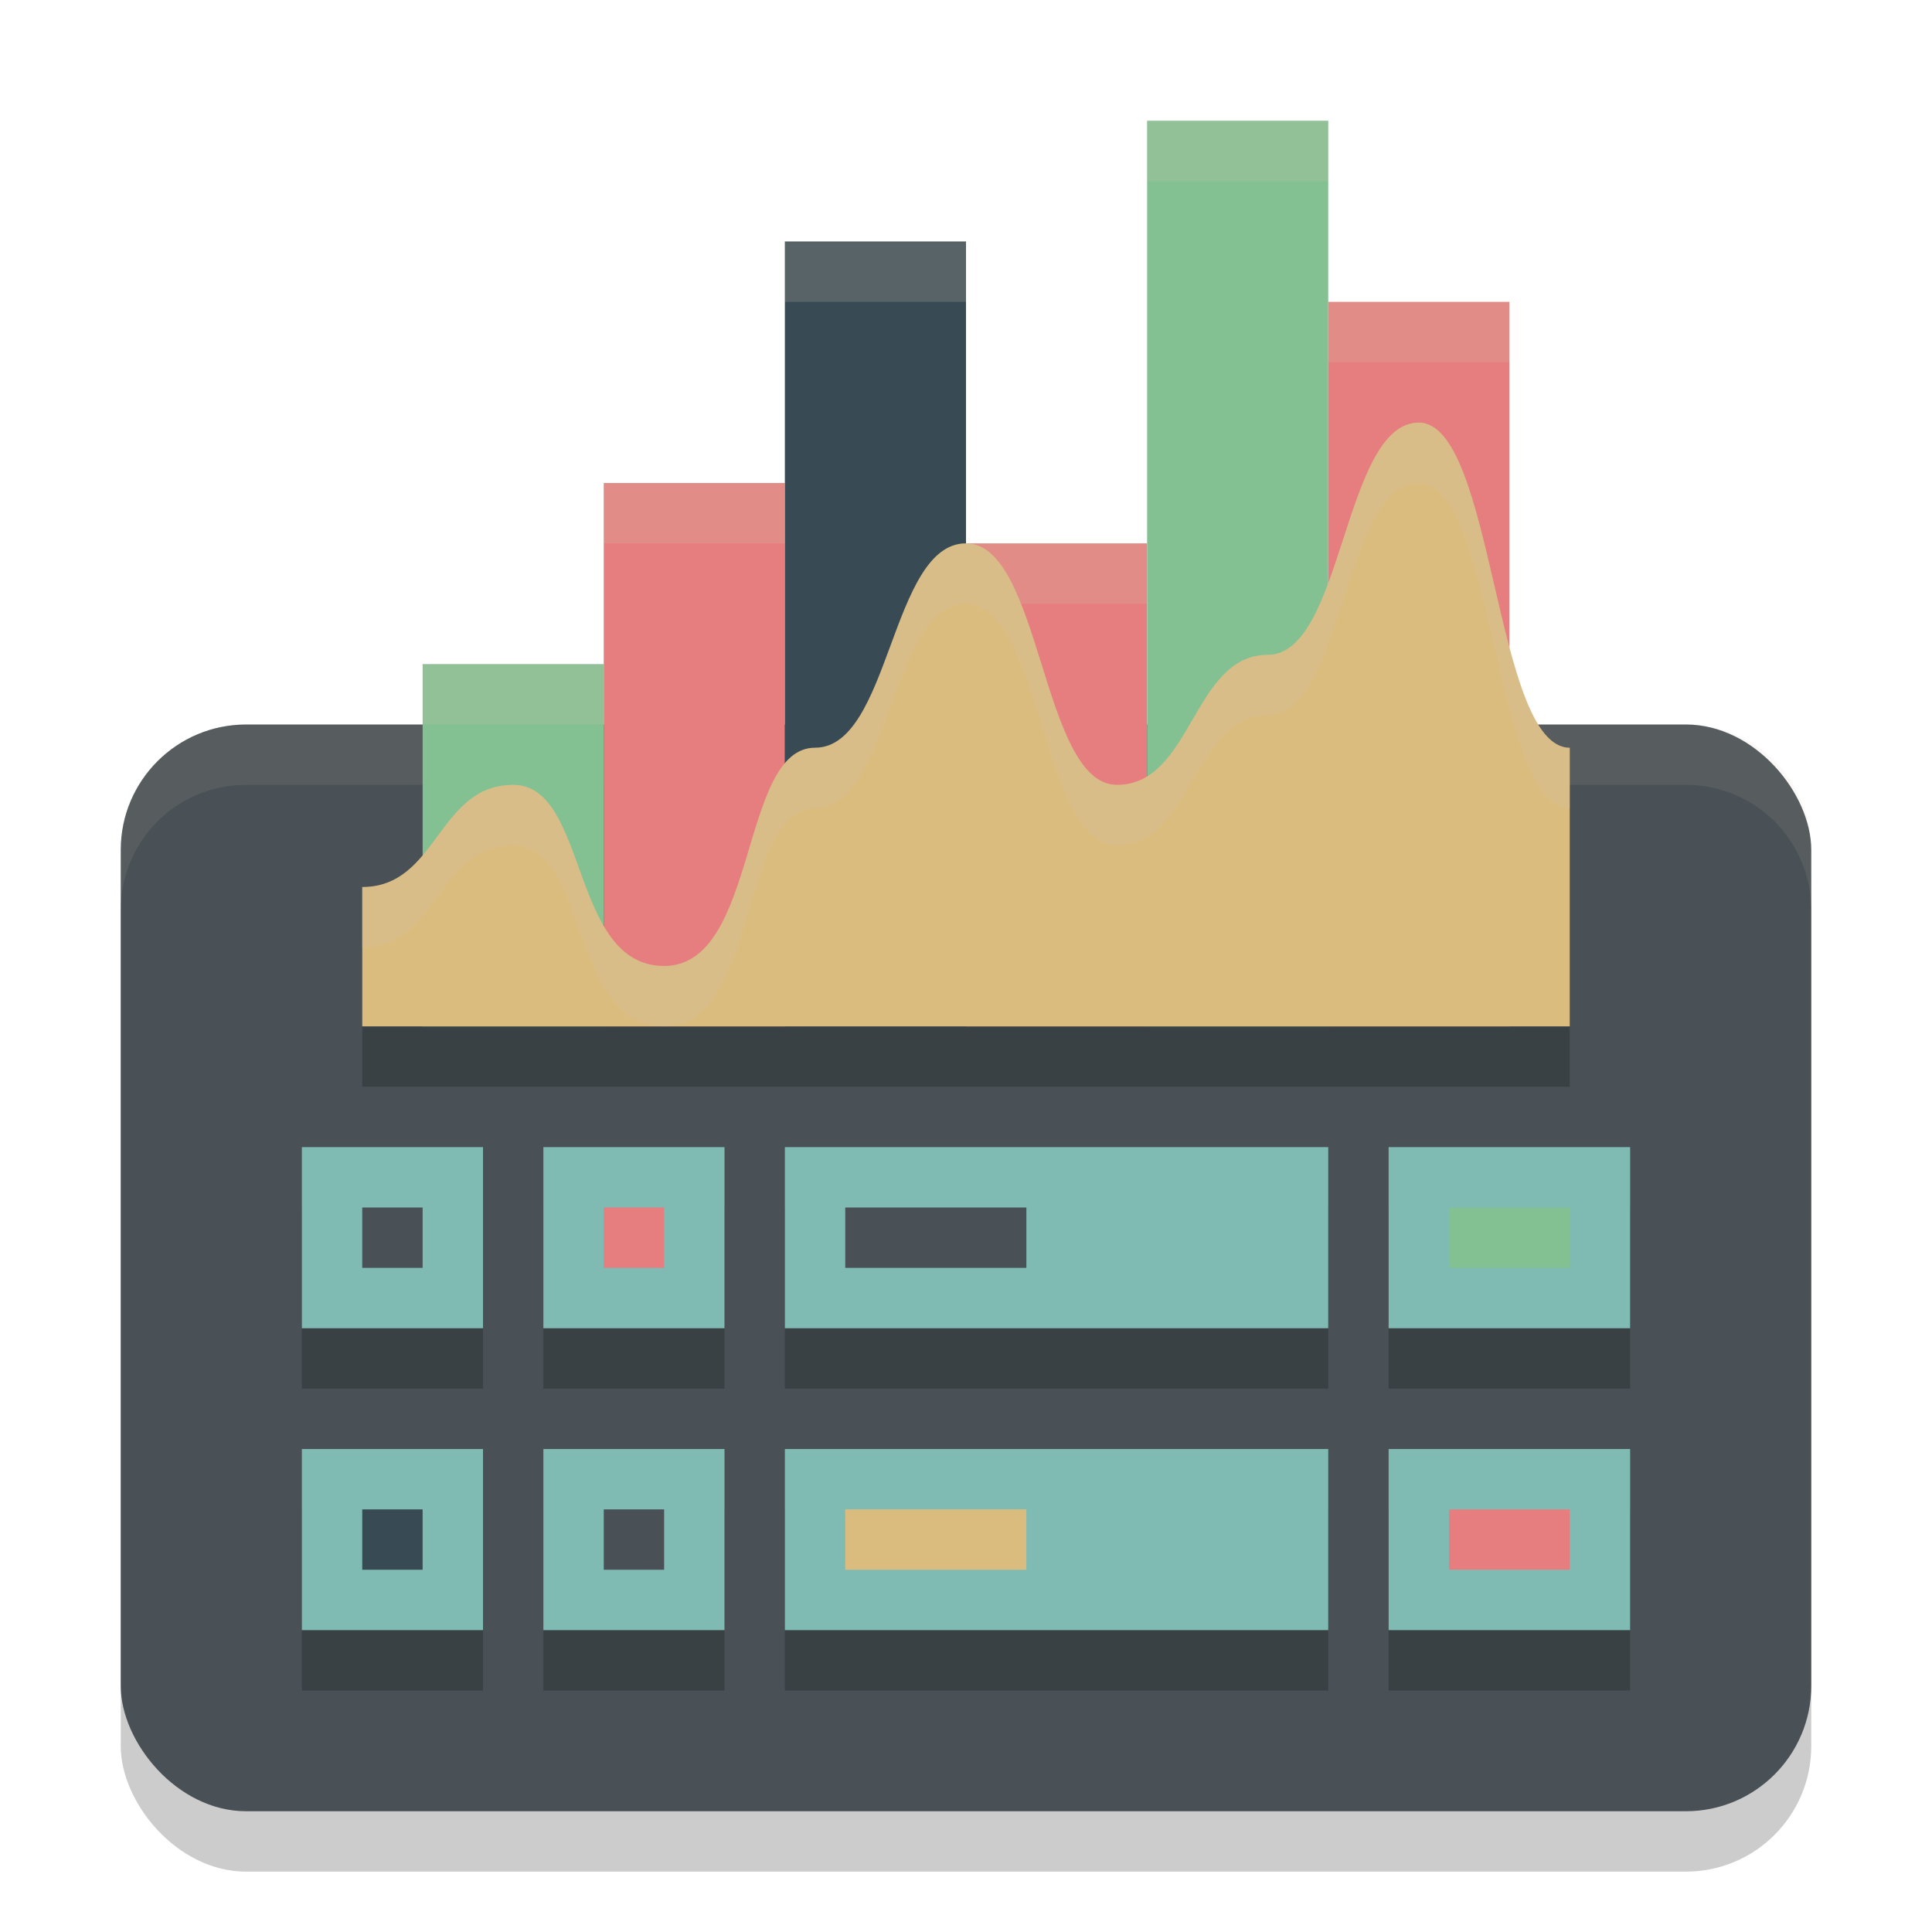 <svg xmlns="http://www.w3.org/2000/svg" width="32" height="32" version="1.1">
 <rect style="opacity:0.2" width="28" height="18" x="2" y="13" ry="2.077"/>
 <rect style="fill:#495156" width="28" height="18" x="2" y="12" ry="2.077"/>
 <path style="fill:#d3c6aa;opacity:0.1" d="M 4.076 12 C 2.926 12 2 12.926 2 14.076 L 2 15.076 C 2 13.926 2.926 13 4.076 13 L 27.924 13 C 29.074 13 30 13.926 30 15.076 L 30 14.076 C 30 12.926 29.074 12 27.924 12 L 4.076 12 z"/>
 <path style="opacity:0.2" d="m 5,20 v 3 h 3 v -3 z m 4,0 v 3 h 3 v -3 z m 4,0 v 3 h 9 v -3 z m 10,0 v 3 h 4 V 20 Z M 5,25 v 3 h 3 v -3 z m 4,0 v 3 h 3 v -3 z m 4,0 v 3 h 9 v -3 z m 10,0 v 3 h 4 v -3 z"/>
 <path style="opacity:0.2" d="M 6,18 V 15.692 C 7.25,15.692 7.25,14 8.5,14 9.75,14 9.438,17 11,17 c 1.563,0 1.25,-3.615 2.5,-3.615 1.25,0 1.25,-3.385 2.5,-3.385 C 17.25,10 17.25,14 18.5,14 c 1.25,0 1.25,-2.154 2.5,-2.154 1.25,0 1.25,-3.846 2.5,-3.846 1.25,0 1.25,5.385 2.5,5.385 V 18 Z"/>
 <rect style="fill:#83c092" width="3" height="6" x="7" y="11"/>
 <rect style="fill:#e67e80" width="3" height="9" x="10" y="8"/>
 <rect style="fill:#384b55" width="3" height="13" x="13" y="4"/>
 <rect style="fill:#e67e80" width="3" height="8" x="16" y="9"/>
 <rect style="fill:#83c092" width="3" height="15" x="19" y="2"/>
 <rect style="fill:#e67e80" width="3" height="12" x="22" y="5"/>
 <rect style="fill:#7fbbb3" width="3" height="3" x="5" y="19"/>
 <rect style="fill:#7fbbb3" width="9" height="3" x="13" y="19"/>
 <rect style="fill:#7fbbb3" width="4" height="3" x="23" y="19"/>
 <rect fill="#495156" width="1" height="1" x="6" y="20"/>
 <rect style="fill:#495156" width="3" height="1" x="14" y="20"/>
 <rect style="fill:#83c092" width="2" height="1" x="24" y="20"/>
 <rect style="fill:#7fbbb3" width="3" height="3" x="9" y="19"/>
 <rect style="fill:#e67e80" width="1" height="1" x="10" y="20"/>
 <rect style="fill:#7fbbb3" width="3" height="3" x="5" y="24"/>
 <rect style="fill:#7fbbb3" width="9" height="3" x="13" y="24"/>
 <rect style="fill:#7fbbb3" width="4" height="3" x="23" y="24"/>
 <rect style="fill:#384b55" width="1" height="1" x="6" y="25"/>
 <rect style="fill:#dbbc7f" width="3" height="1" x="14" y="25"/>
 <rect style="fill:#e67e80" width="2" height="1" x="24" y="25"/>
 <rect style="fill:#7fbbb3" width="3" height="3" x="9" y="24"/>
 <rect style="fill:#495156" width="1" height="1" x="10" y="25"/>
 <path style="fill:#d3c6aa;opacity:0.2" d="M 19 2 L 19 3 L 22 3 L 22 2 L 19 2 z M 13 4 L 13 5 L 16 5 L 16 4 L 13 4 z M 22 5 L 22 6 L 25 6 L 25 5 L 22 5 z M 10 8 L 10 9 L 13 9 L 13 8 L 10 8 z M 16 9 L 16 10 L 19 10 L 19 9 L 16 9 z M 7 11 L 7 12 L 10 12 L 10 11 L 7 11 z"/>
 <path style="fill:#dbbc7f" d="M 6,17 V 14.692 C 7.25,14.692 7.25,13 8.5,13 9.75,13 9.438,16 11,16 c 1.563,0 1.25,-3.615 2.5,-3.615 1.25,0 1.25,-3.385 2.5,-3.385 C 17.25,9 17.25,13 18.5,13 c 1.25,0 1.25,-2.154 2.5,-2.154 1.25,0 1.25,-3.846 2.5,-3.846 1.25,0 1.25,5.385 2.5,5.385 V 17 Z"/>
 <path style="fill:#d3c6aa;opacity:0.2" d="M 23.5 7 C 22.25 7 22.25 10.846 21 10.846 C 19.75 10.846 19.75 13 18.5 13 C 17.25 13 17.25 9 16 9 C 14.75 9 14.75 12.385 13.5 12.385 C 12.25 12.385 12.563 16 11 16 C 9.438 16 9.75 13 8.5 13 C 7.25 13 7.25 14.691 6 14.691 L 6 15.691 C 7.25 15.691 7.25 14 8.5 14 C 9.75 14 9.438 17 11 17 C 12.563 17 12.25 13.385 13.5 13.385 C 14.75 13.385 14.75 10 16 10 C 17.25 10 17.25 14 18.5 14 C 19.75 14 19.75 11.846 21 11.846 C 22.25 11.846 22.25 8 23.5 8 C 24.75 8 24.75 13.385 26 13.385 L 26 12.385 C 24.75 12.385 24.75 7 23.5 7 z"/>
</svg>
